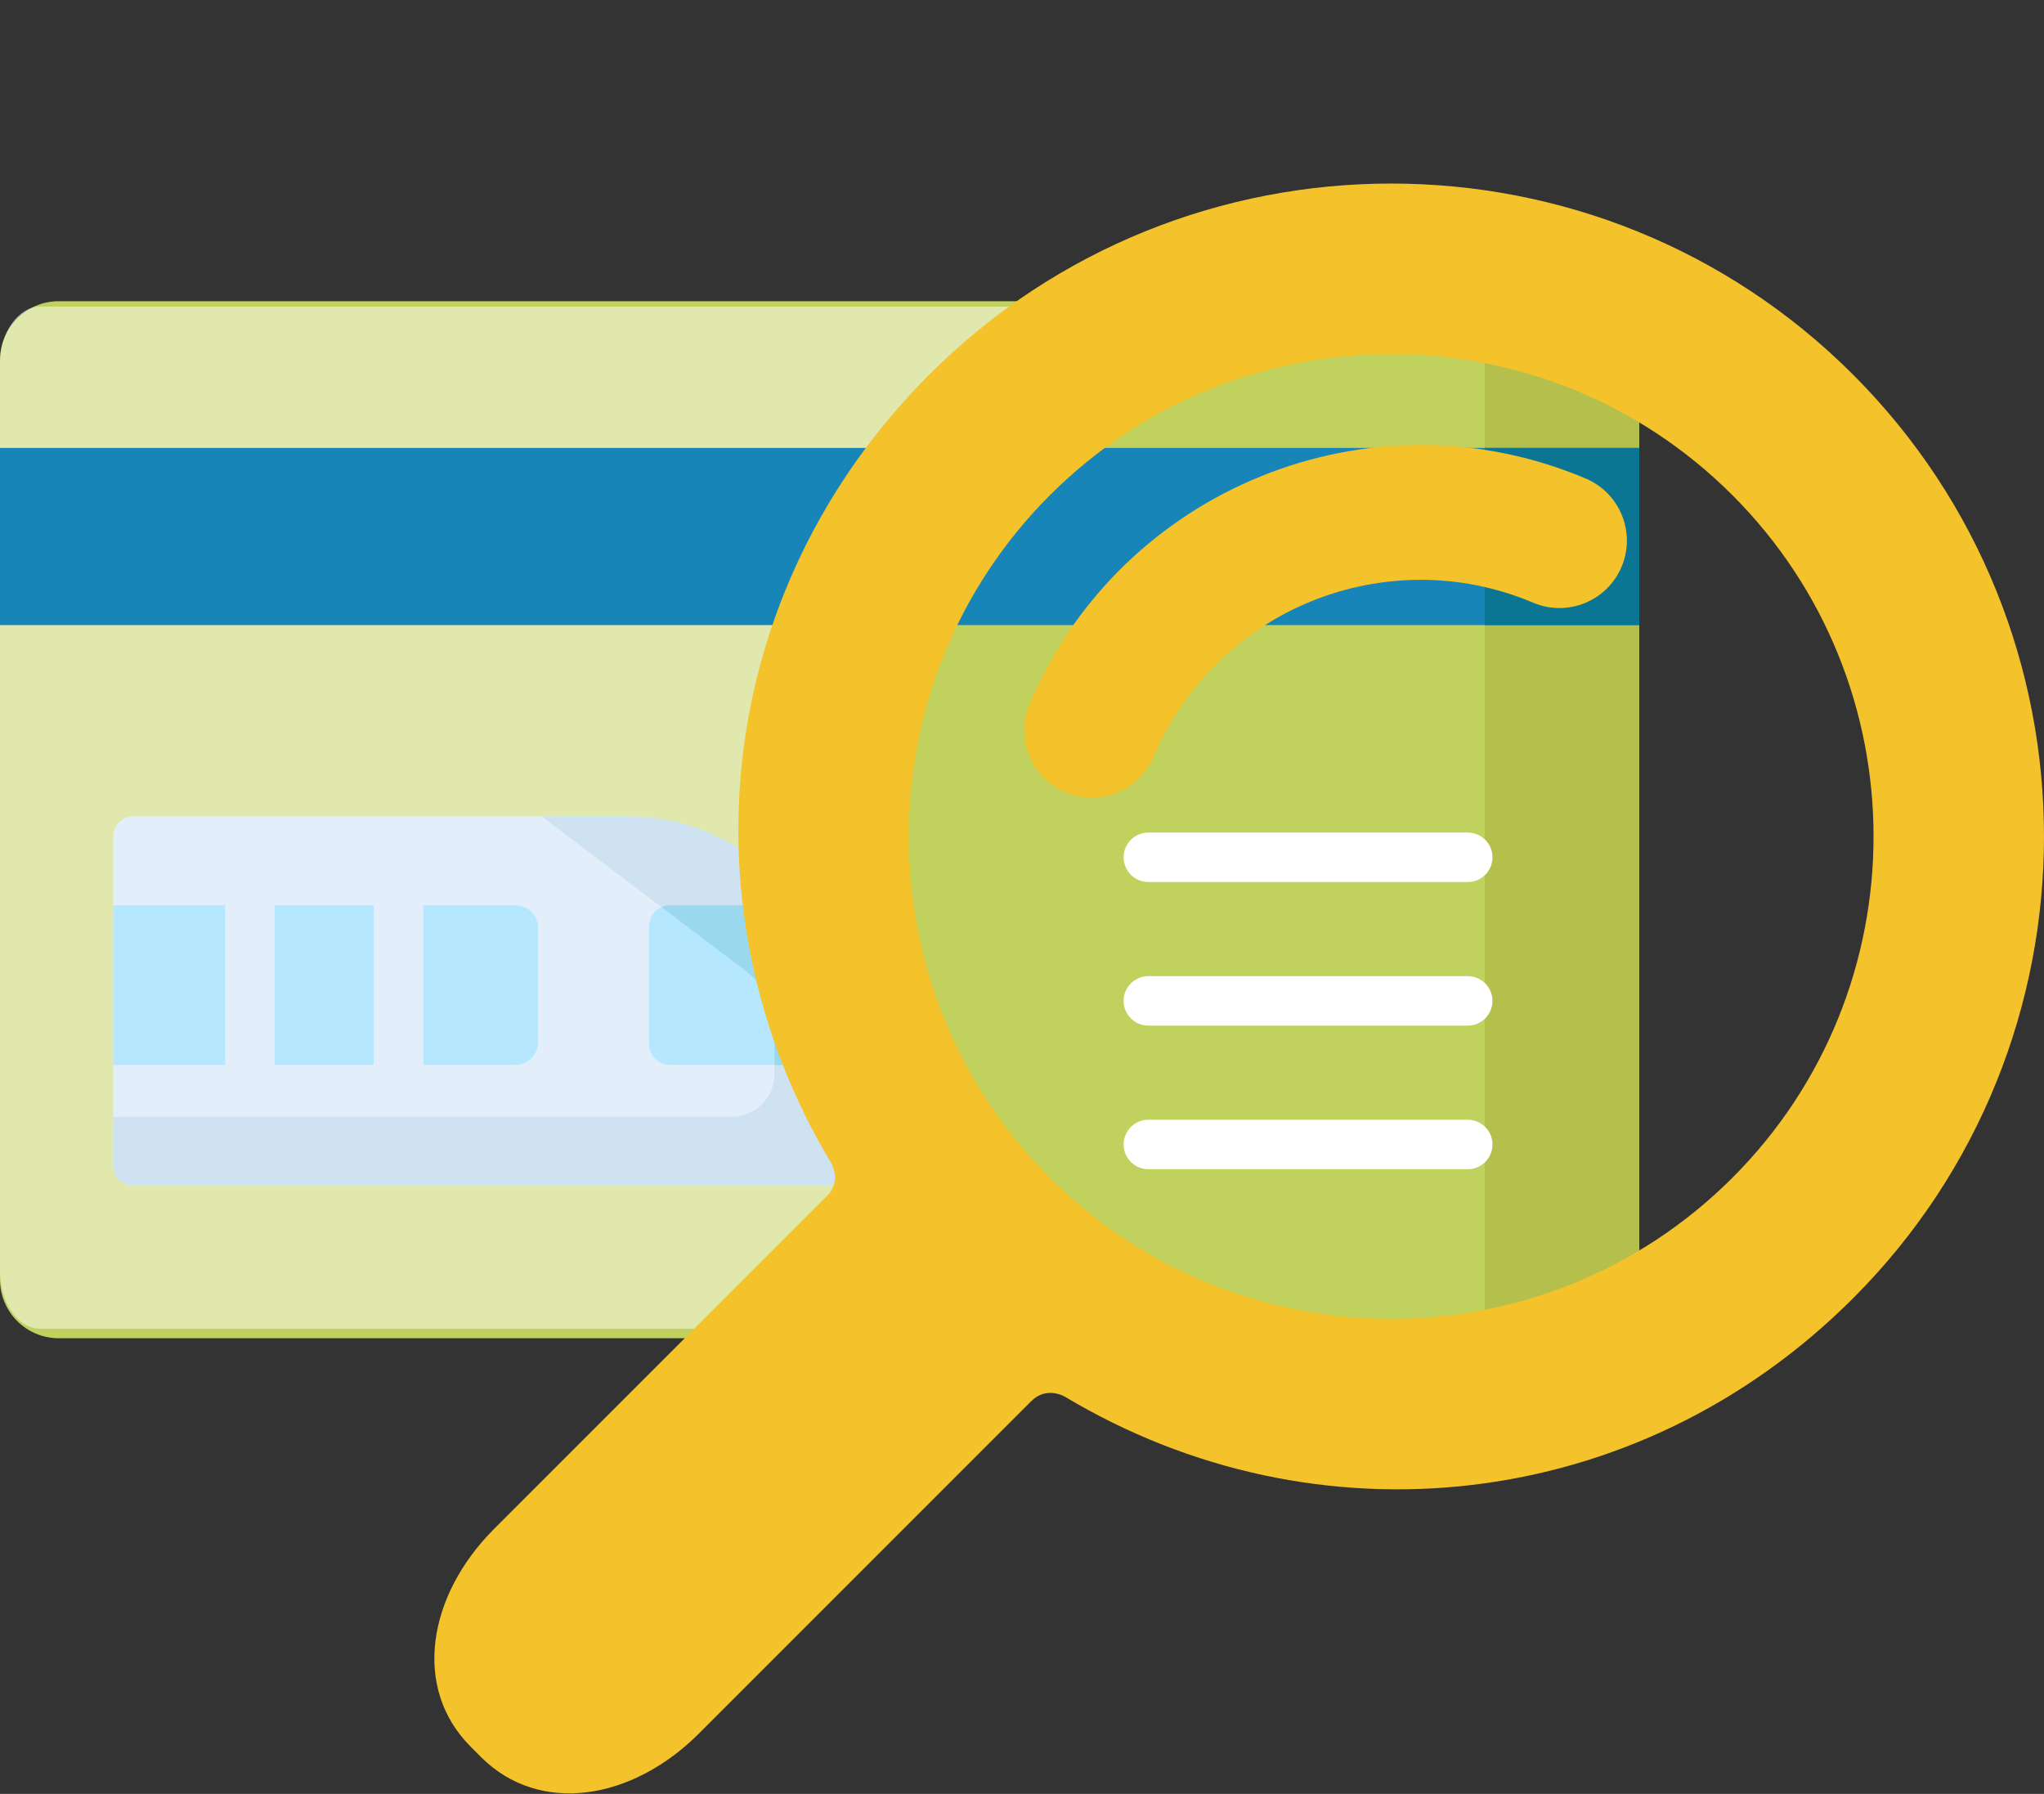 <svg width="98" height="86" viewBox="0 0 98 86" fill="none" xmlns="http://www.w3.org/2000/svg">
<rect x="0" y="0" width="98" height="86" fill="#333333" stroke="none"/>
<g clip-path="url(#clip0)">
<path d="M75.779 64.155H2.815C1.26 64.155 0 62.895 0 61.34L0 17.254C0 15.7 1.26 14.44 2.815 14.44L75.779 14.44C77.334 14.44 78.594 15.7 78.594 17.254V61.34C78.594 62.895 77.334 64.155 75.779 64.155Z" fill="#C1D15D"/>
<path d="M51.969 63.7H1.93C0.864 63.7 0 62.458 0 60.926L0 17.474C0 15.942 0.864 14.7 1.93 14.7L51.97 14.7C53.036 14.7 53.9 15.942 53.9 17.474L39.812 37.975L46.55 60.926C46.55 62.458 53.036 63.7 51.969 63.7Z" fill="white" fill-opacity="0.5"/>
<path d="M75.779 14.44H71.188V64.155H75.779C77.334 64.155 78.594 62.895 78.594 61.34V17.254C78.594 15.7 77.334 14.44 75.779 14.44Z" fill="#B5BF4C"/>
<path d="M78.594 21.475L0 21.475L0 29.967L78.594 29.967V21.475Z" fill="#1785B8"/>
<path d="M78.594 21.475H71.188V29.967H78.594V21.475Z" fill="#0A7693"/>
<path d="M5.432 40.093L5.432 55.872C5.432 56.398 5.858 56.825 6.384 56.825H42.599C43.715 56.825 44.62 55.92 44.62 54.804V49.343C44.62 48.238 44.102 47.196 43.221 46.529L36.122 41.156C34.395 39.848 32.288 39.141 30.121 39.141H6.384C5.858 39.141 5.432 39.567 5.432 40.093Z" fill="#E2EFFA"/>
<path d="M43.22 46.529L36.121 41.156C34.394 39.848 32.287 39.141 30.121 39.141H25.974L35.735 46.529C36.617 47.197 37.135 48.238 37.135 49.343V51.472C37.135 52.616 36.207 53.544 35.063 53.544H5.432V55.873C5.432 56.399 5.858 56.825 6.384 56.825H35.114H42.599C43.715 56.825 44.62 55.921 44.62 54.805V51.523V49.344C44.62 48.238 44.102 47.197 43.22 46.529Z" fill="#CEE2F1"/>
<path d="M17.922 43.4H13.165V51.054H17.922V43.4Z" fill="#B5E7FE"/>
<path d="M24.703 43.4H20.294V51.053H24.703C25.31 51.053 25.803 50.561 25.803 49.954V44.499C25.803 43.892 25.311 43.4 24.703 43.4Z" fill="#B5E7FE"/>
<path d="M10.793 43.402H5.436V51.055H10.793V43.402Z" fill="#B5E7FE"/>
<path d="M44.62 49.343C44.62 48.238 44.102 47.196 43.221 46.529L39.086 43.4H32.123C31.567 43.4 31.117 43.85 31.117 44.406V50.047C31.117 50.603 31.567 51.053 32.123 51.053H44.62V49.343Z" fill="#B5E7FE"/>
<path d="M43.22 46.529L39.086 43.4H32.123C31.978 43.4 31.84 43.431 31.716 43.486L35.735 46.529C36.617 47.196 37.135 48.238 37.135 49.343V51.053H44.62V49.343C44.62 48.238 44.102 47.196 43.22 46.529Z" fill="#9AD8ED"/>
<path d="M55.058 42.285H70.371C71.026 42.285 71.557 41.755 71.557 41.1C71.557 40.444 71.026 39.914 70.371 39.914H55.058C54.403 39.914 53.872 40.444 53.872 41.1C53.872 41.755 54.403 42.285 55.058 42.285Z" fill="white"/>
<path d="M55.058 56.052H70.371C71.026 56.052 71.557 55.521 71.557 54.866C71.557 54.211 71.026 53.68 70.371 53.68H55.058C54.403 53.68 53.872 54.211 53.872 54.866C53.872 55.521 54.403 56.052 55.058 56.052Z" fill="white"/>
<path d="M55.058 49.169H70.371C71.026 49.169 71.557 48.638 71.557 47.983C71.557 47.328 71.026 46.797 70.371 46.797H55.058C54.403 46.797 53.872 47.328 53.872 47.983C53.872 48.638 54.403 49.169 55.058 49.169Z" fill="white"/>
</g>
<g clip-path="url(#clip1)">
<path d="M88.843 62.243C101.053 50.034 101.052 30.167 88.843 17.957C76.633 5.747 56.767 5.747 44.557 17.957C34.199 28.315 32.63 43.721 39.847 55.751C39.847 55.751 40.365 56.62 39.665 57.32C35.671 61.314 23.689 73.297 23.689 73.297C20.509 76.477 19.751 80.923 22.572 83.743L23.057 84.229C25.877 87.049 30.324 86.292 33.504 83.112C33.504 83.112 45.461 71.155 49.447 67.169C50.18 66.436 51.05 66.954 51.05 66.954C63.08 74.17 78.485 72.602 88.843 62.243ZM50.339 56.462C41.317 47.44 41.317 32.761 50.339 23.739C59.361 14.718 74.04 14.717 83.061 23.739C92.083 32.761 92.083 47.44 83.061 56.462C74.04 65.483 59.361 65.483 50.339 56.462Z" fill="#F4C22B"/>
<path d="M52.337 38.242C51.917 38.242 51.49 38.159 51.079 37.986C49.435 37.29 48.666 35.394 49.362 33.75C53.734 23.418 65.697 18.569 76.028 22.941C77.672 23.637 78.441 25.533 77.745 27.177C77.049 28.821 75.153 29.589 73.509 28.894C66.46 25.911 58.297 29.219 55.315 36.269C54.793 37.501 53.596 38.242 52.337 38.242Z" fill="#F4C22B"/>
</g>
<defs>
<clipPath id="clip0">
<rect width="78.594" height="78.594" fill="white"/>
</clipPath>
<clipPath id="clip1">
<rect width="77.175" height="77.175" fill="white" transform="translate(20.825 8.8)"/>
</clipPath>
</defs>
</svg>
